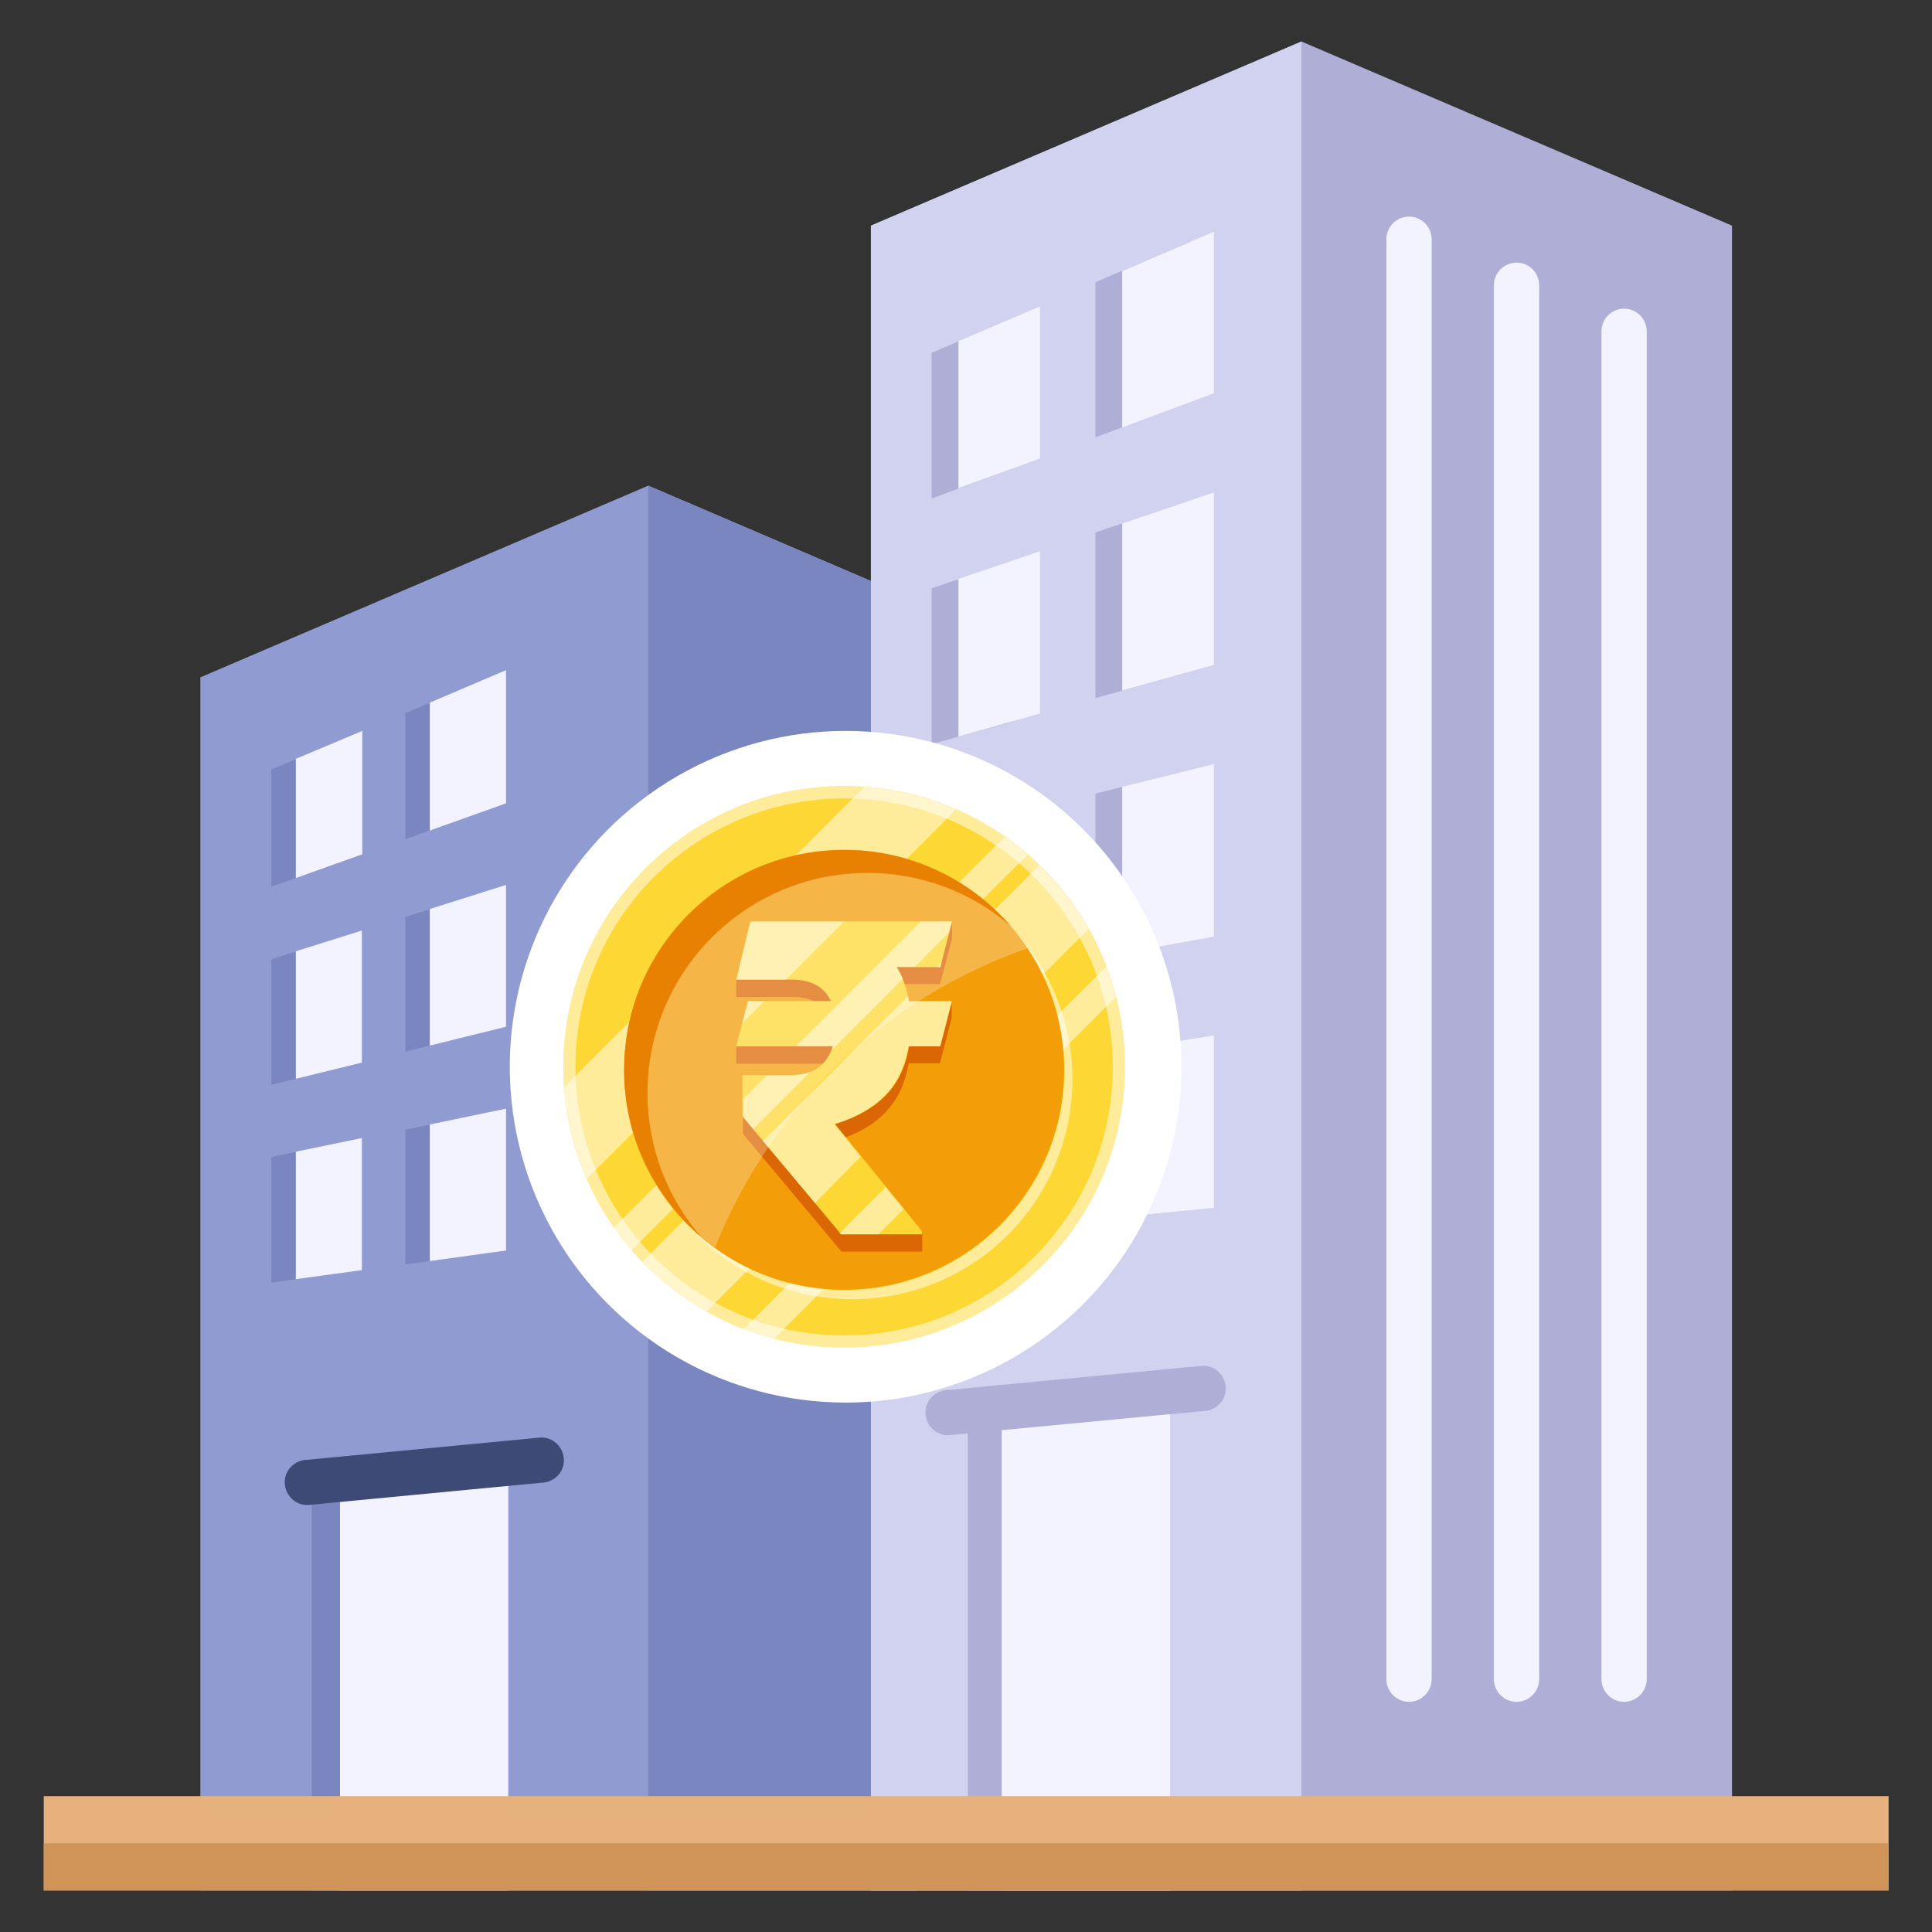 <?xml version="1.0" encoding="utf-8"?>
<!-- Generator: Adobe Illustrator 28.0.0, SVG Export Plug-In . SVG Version: 6.00 Build 0)  -->
<svg version="1.1" id="Layer_1" xmlns="http://www.w3.org/2000/svg" xmlns:xlink="http://www.w3.org/1999/xlink" x="0px" y="0px"
	 viewBox="0 0 512 512" style="enable-background:new 0 0 512 512;" xml:space="preserve">
<rect x="0" y="0" width="512" height="512" fill="#333333" stroke="none"/>
<style type="text/css">
	.st0{fill-rule:evenodd;clip-rule:evenodd;fill:#909CD1;}
	.st1{fill-rule:evenodd;clip-rule:evenodd;fill:#7986BF;}
	.st2{fill-rule:evenodd;clip-rule:evenodd;fill:#AEAED6;}
	.st3{fill-rule:evenodd;clip-rule:evenodd;fill:#D1D1F0;}
	.st4{fill-rule:evenodd;clip-rule:evenodd;fill:#F3F3FF;}
	.st5{fill:#E6B17C;}
	.st6{fill:#D19458;}
	.st7{fill-rule:evenodd;clip-rule:evenodd;fill:#3D4A75;}
	.st8{fill:#FFFFFF;}
	.st9{fill:#FDD835;}
	.st10{opacity:0.5;fill:#FFFFFF;enable-background:new    ;}
	.st11{fill:#F39E09;}
	.st12{fill:#E88102;}
	.st13{fill:#DB6704;}
	.st14{opacity:0.25;fill:#FFFFFF;enable-background:new    ;}
</style>
<g>
	<g>
		<path class="st0" d="M242.8,501V159.1l-71-30.4L53.1,179.5V501H242.8z"/>
		<path class="st1" d="M171.8,501h71V159.1l-71-30.4L171.8,501z"/>
		<path class="st2" d="M458.9,501H230.8V59.8L344.9,11l114.1,48.8V501z"/>
		<path class="st3" d="M344.9,501H230.8V59.8L344.9,11V501z"/>
		<path class="st4" d="M424.4,87.8c0-3.3,2.7-6,6-6s6,2.7,6,6V445c0,3.3-2.7,6-6,6s-6-2.7-6-6V87.8z M367.4,63.4c0-3.3,2.7-6,6-6
			s6,2.7,6,6V445c0,3.3-2.7,6-6,6s-6-2.7-6-6V63.4z M395.9,75.6c0-3.3,2.7-6,6-6s6,2.7,6,6V445c0,3.3-2.7,6-6,6s-6-2.7-6-6V75.6z
			 M134.8,501H90.1V392l44.6-4.2V501z"/>
		<path class="st2" d="M290.3,323.2v-43.9l24.3-3.8v45.3L290.3,323.2z M290.3,254.1v-43.8l24.3-6v45.2L290.3,254.1z M290.3,185
			v-43.9l24.3-8.2v45.3L290.3,185z M290.3,115.9l0-41.1l24.3-10.4v42.4L290.3,115.9L290.3,115.9z M246.9,327.3v-41.2l21.6-3.3v42.5
			L246.9,327.3z M246.9,262.3v-41.3l21.6-5.3v42.6L246.9,262.3z M246.9,197.2v-41.3l21.6-7.3v42.6L246.9,197.2L246.9,197.2z
			 M246.9,132.1V93.5l21.6-9.2l0,39.8L246.9,132.1L246.9,132.1z"/>
		<path class="st4" d="M297.4,322.5v-44.3l24.3-3.8v45.7L297.4,322.5z M297.4,252.7v-44.2l24.3-6v45.7L297.4,252.7L297.4,252.7z
			 M297.4,183v-44.3l24.3-8.2v45.7L297.4,183z M297.4,113.3l0-41.5l24.3-10.4v42.8L297.4,113.3z M254,326.6V285l21.6-3.3v42.9
			L254,326.6z M254,260.9v-41.8l21.6-5.3v43L254,260.9z M254,195.2v-41.8l21.6-7.3v43L254,195.2L254,195.2z M254,129.4v-39l21.6-9.2
			l0,40.3L254,129.4L254,129.4z"/>
		<path class="st2" d="M256.5,501V373.9l9-0.9v128H256.5z"/>
		<path class="st4" d="M310.1,501h-44.6V373l44.6-4.2L310.1,501z"/>
		<path class="st2" d="M251.9,380.3c-3.3,0.4-6.2-2-6.6-5.3c-0.4-3.3,2-6.2,5.3-6.6c0.1,0,0.1,0,0.2,0l67.4-6.4
			c3.3-0.4,6.2,2,6.6,5.3c0.4,3.3-2,6.2-5.3,6.6c-0.1,0-0.1,0-0.2,0L251.9,380.3z"/>
		<path class="st1" d="M107.4,335.1v-35.7l20.2-4.2v37.1L107.4,335.1z M107.4,278.7V243l20.2-6.4v37.1L107.4,278.7z M107.4,222.4
			V189l20.2-8.6v34.8L107.4,222.4L107.4,222.4z M71.9,339.9v-33.3l17.5-3.6v34.5L71.9,339.9z M71.9,287.5v-33.3l17.5-5.5v34.5
			L71.9,287.5L71.9,287.5z M71.9,235v-31.1l17.6-7.4l0,32.3L71.9,235L71.9,235z"/>
		<path class="st4" d="M113.9,334.2V298l20.2-4.2v37.6L113.9,334.2z M113.9,277.1v-36.2l20.2-6.4v37.6L113.9,277.1z M113.9,220.1
			v-33.9l20.2-8.6v35.3L113.9,220.1z M78.4,339v-33.8l17.5-3.6v35L78.4,339L78.4,339z M78.4,285.9v-33.8l17.5-5.5v35L78.4,285.9
			L78.4,285.9z M78.4,232.7v-31.6l17.6-7.4l0,32.7L78.4,232.7L78.4,232.7z"/>
		<path class="st1" d="M90.1,501h-7.5V392.7l7.5-0.7V501z"/>
	</g>
	<path class="st5" d="M11.6,476h488.9v25H11.6V476z"/>
	<path class="st6" d="M11.6,488.5h488.9V501H11.6V488.5z"/>
	<path class="st7" d="M82.1,398.8c-3.3,0.4-6.2-2-6.6-5.3s2-6.2,5.3-6.6c0.1,0,0.1,0,0.2,0l61.8-5.9c3.3-0.4,6.2,2,6.6,5.3
		c0.4,3.3-2,6.2-5.3,6.6c-0.1,0-0.1,0-0.2,0L82.1,398.8z"/>
</g>
<circle class="st8" cx="224.1" cy="282.7" r="89"/>
<g>
	<path class="st9" d="M223.7,357.1c41.1,0,74.4-33.3,74.4-74.4c0-41.1-33.3-74.4-74.4-74.4s-74.4,33.3-74.4,74.4
		C149.3,323.8,182.6,357.1,223.7,357.1z"/>
	<path class="st10" d="M223.7,208.3c-41.1,0-74.4,33.3-74.4,74.4c0,41.1,33.3,74.4,74.4,74.4s74.4-33.3,74.4-74.4
		C298,241.6,264.8,208.3,223.7,208.3z M223.7,353.9c-39.4,0-71.2-31.8-71.2-71.2c0-39.4,31.9-71.1,71.2-71.1s71.2,31.8,71.2,71.2
		C294.9,322.2,263,353.9,223.7,353.9z"/>
	<path class="st10" d="M253.4,214.5l-97.9,97.9c-3.3-7.7-5.3-15.9-6-24.3l79.6-79.6C237.7,209.2,245.9,211.3,253.4,214.5z
		 M288.5,246.2L187.2,347.6c-6.3-3.6-12-8-17-13.2l105.2-105.1C280.5,234.2,284.9,239.9,288.5,246.2z M272.3,226.5l-105,104.9
		c-1.7-1.9-3.2-3.9-4.7-6l103.6-103.6C268.4,223.2,270.4,224.8,272.3,226.5z M295.7,264.2l-90.6,90.6c-2.7-0.7-5.5-1.6-8-2.6
		l96.1-96.1C294.2,258.8,295.1,261.5,295.7,264.2z"/>
	<path class="st10" d="M284.2,286c0,32.2-26.1,58.3-58.3,58.3c-18.1,0-34.2-8.2-44.9-21.1c10.6,11.5,25.9,18.7,42.8,18.7
		c32.2,0,58.3-26.1,58.3-58.3c0-14.1-5-27.1-13.4-37.1C278.2,256.8,284.2,270.7,284.2,286z"/>
	<path class="st11" d="M223.7,341.8c32.2,0,58.3-26.1,58.3-58.3c0-32.2-26.1-58.3-58.3-58.3s-58.3,26.1-58.3,58.3
		C165.3,315.7,191.4,341.8,223.7,341.8z"/>
	<path class="st12" d="M267.9,245.5c-10.2-8.8-23.5-14.1-38-14.1c-32.2,0-58.3,26.1-58.3,58.3c0,14.5,5.3,27.8,14.1,38
		c-12.4-10.7-20.3-26.5-20.3-44.1c0-32.2,26.1-58.3,58.3-58.3C241.3,225.2,257.2,233.1,267.9,245.5z"/>
	<path class="st13" d="M252.3,248.8v-4.6l-5.3,4.6h-48.2l-3.7,10.8v4.6h15.3c4.9,0.1,8.1,2.1,9.8,5.7h-22l-3.1,7.4v4.6h25.6
		c-1.6,5-5.1,7.5-10.5,7.6h-13.4l0.1,11l26.1,31.2h21.4V327l-3.9-0.9l-19.3-23.7c5.9-1.8,10.4-4.3,13.5-7.7
		c3.2-3.3,5.2-7.6,6.1-12.9h8.3l3.1-12v-4.6l-4.4,4.6h-7c-0.5-3.3-1.6-6.4-3.3-9h11.6L252.3,248.8z"/>
	<path class="st9" d="M249.2,256.3h-11.6c1.7,2.7,2.7,5.7,3.3,9h11.4l-3.1,12h-8.3c-0.9,5.3-2.9,9.6-6.1,12.9
		c-3.2,3.3-7.7,5.9-13.5,7.7l23,28.3v0.9h-21.4l-26.1-31.2l-0.1-11h13.5c5.5-0.1,8.9-2.7,10.5-7.6h-25.6l3.1-12h22
		c-1.7-3.6-4.9-5.5-9.8-5.7h-15.3l3.7-15.4h53.5L249.2,256.3z"/>
	<path class="st10" d="M198.2,265.3h4.4l-5.9,5.9L198.2,265.3z M223.7,244.2l-15.4,15.4h-13.1l3.7-15.4H223.7z M249.2,256.3h-0.9
		l1.2-1.2L249.2,256.3z M252.2,265.3l-3.1,12h-8.4c-0.9,5.3-2.9,9.6-6.1,12.9c-3.2,3.3-7.6,5.9-13.5,7.7l7,8.6L216,318.8l-13.8-16.4
		l38.4-38.4c0.1,0.5,0.2,0.9,0.2,1.4L252.2,265.3z M210.2,284.9c1.7-0.1,3.1-0.3,4.5-0.8l-15.1,15.1l-2.7-3.3l-0.1-4.5l6.4-6.4
		H210.2z M252.3,244.2l-0.8,2.9l-9,9.1h-4.9c0.7,1,1.2,2.1,1.7,3.2l-19,19c0.2-0.4,0.3-0.8,0.5-1.2h-9.8l33-33H252.3z M239.5,320.4
		l-6.7,6.7h-10l-0.3-0.3l12.2-12.2L239.5,320.4z"/>
	<path class="st14" d="M272.3,251.3c-37.8,13.2-68.1,42.3-82.8,79.3c-1.3-0.9-2.6-1.9-3.8-3c-8.8-10.2-14.1-23.5-14.1-38
		c0-32.2,26.1-58.3,58.3-58.3c14.5,0,27.8,5.3,38,14.1C269.5,247.3,271,249.3,272.3,251.3z"/>
</g>
</svg>
